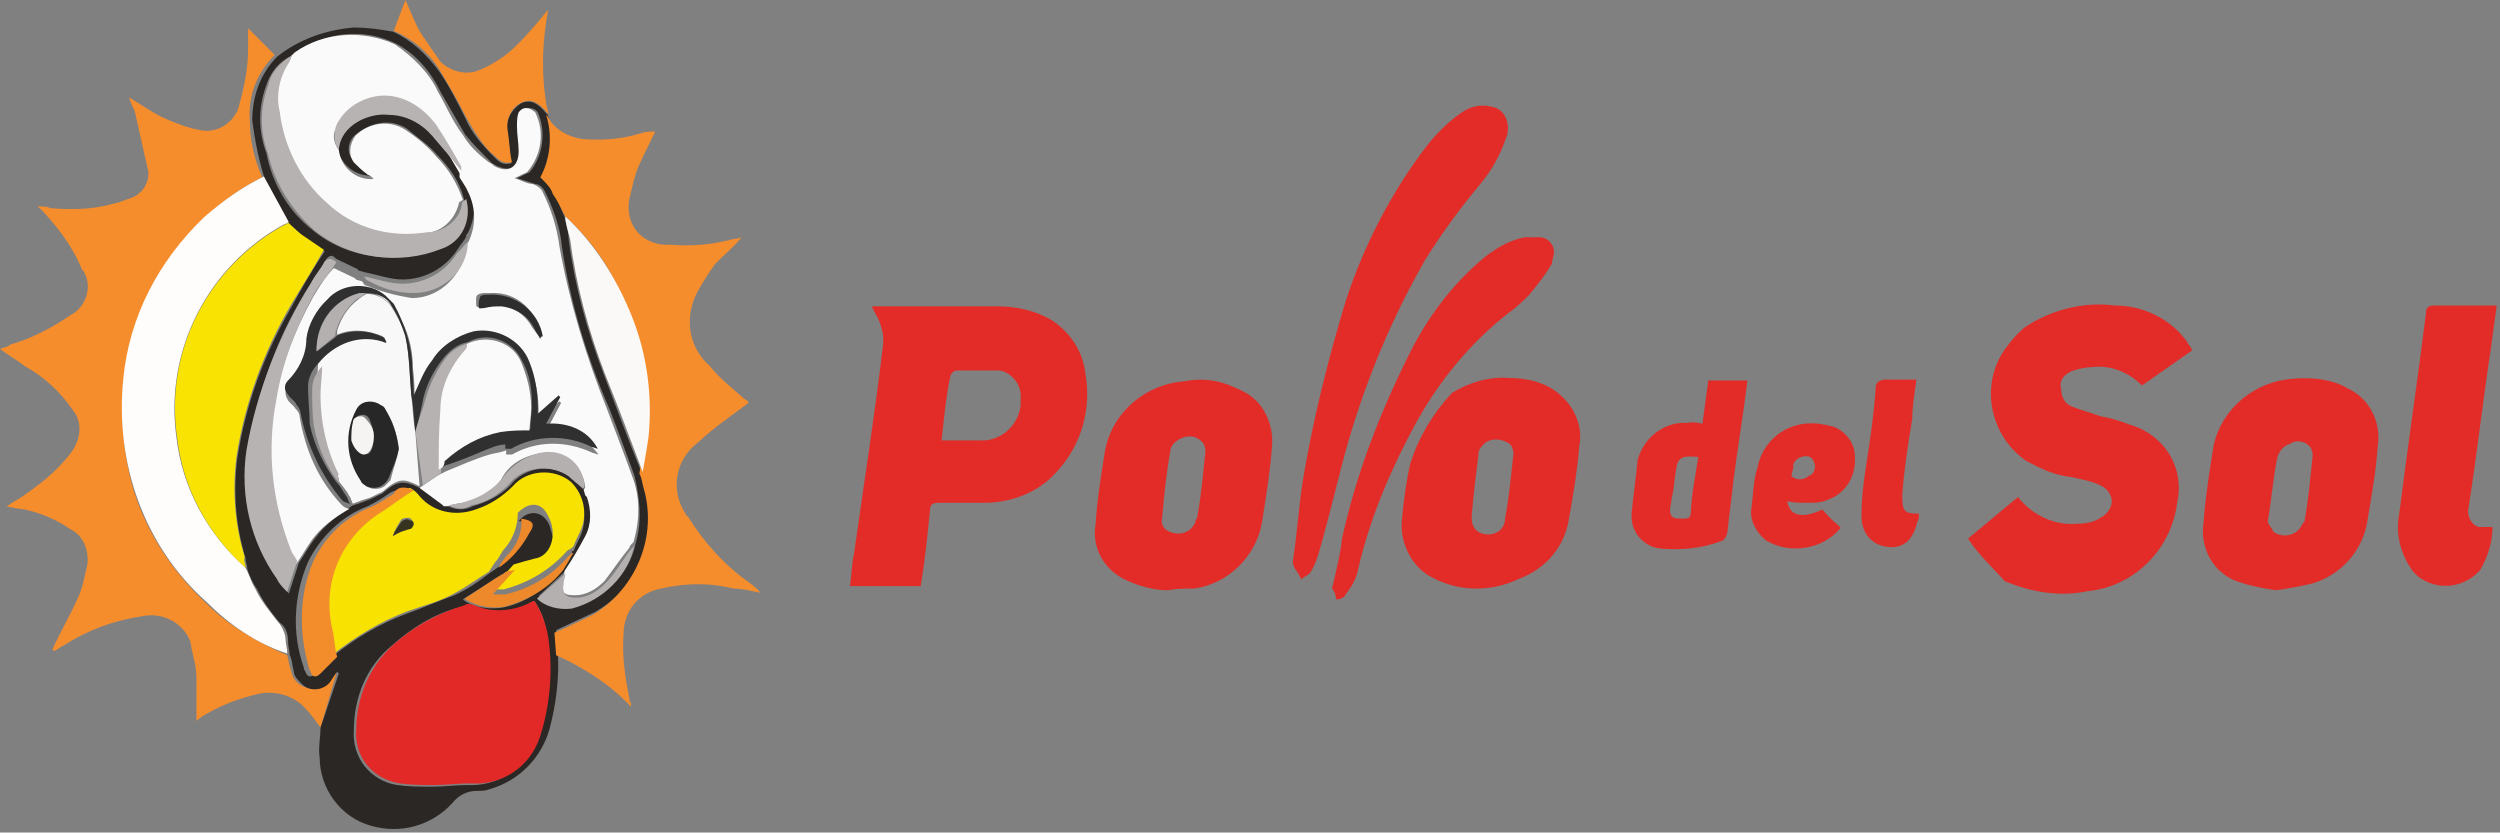 <?xml version="1.0" encoding="utf-8"?>
<!-- Generator: Adobe Illustrator 23.0.2, SVG Export Plug-In . SVG Version: 6.00 Build 0)  -->
<svg version="1.1" id="Layer_1" xmlns="http://www.w3.org/2000/svg" xmlns:xlink="http://www.w3.org/1999/xlink" x="0px" y="0px"
	 viewBox="0 0 300.3 100" style="enable-background:new 0 0 300.3 100;" xml:space="preserve">
<rect x="0" y="0" width="300.3" height="100" fill="#808080" stroke="none"/>
<style type="text/css">
	.st0{fill:#F68D2D;}
	.st1{fill:#2B2724;}
	.st2{fill:#E32C28;}
	.st3{fill:#F58D2D;}
	.st4{fill:#E32B28;}
	.st5{fill:#FEFDFB;}
	.st6{fill:#FBFAFA;}
	.st7{fill:#E22927;}
	.st8{fill:#F7E202;}
	.st9{fill:#F8E303;}
	.st10{fill:#F9F8F8;}
	.st11{fill:#FBF9F8;}
	.st12{fill:#303030;}
	.st13{fill:#B6B2B2;}
	.st14{fill:#B7B3B3;}
	.st15{fill:#F38C2B;}
	.st16{fill:#B4B0B0;}
	.st17{fill:#ED892A;}
	.st18{fill:#2E2D2D;}
	.st19{fill:#36341F;}
	.st20{fill:#282727;}
	.st21{fill:#B2AEAD;}
	.st22{fill:#F5F4F3;}
</style>
<title>logo</title>
<path class="st0" d="M38.5,87.4c-0.5-0.7-1.2-1.7-2-2.5c-1.5-1.5-3.7-2-5.7-1.5s-4,1.2-5.7,2.2c-0.5,0.2-1.2,0.7-1.5,1
	c0-1.7,0-3.5,0-5.2c0-1.5-0.5-2.7-0.7-4.2c-0.7-2.2-3.2-3.7-5.7-3.2c-3.5,0.5-6.7,1.7-9.5,3.5c-0.5,0.2-0.7,0.5-1.2,0.7
	c0,0,0,0-0.2-0.2c1-2.2,2.2-4.2,3.2-6.5c0.5-1.2,0.7-2.5,1-3.7c0.2-1.7-0.5-3.5-2-4.2c-1.7-1.2-4-2.2-6.2-2.5
	c-0.5,0-0.7-0.2-1.5-0.2c0.5-0.5,1-0.7,1.5-1c2.2-1.5,4.5-3.2,6.2-5.5c1.2-1.5,1.5-3.7,0.2-5.2c-1.5-2.2-3.5-4-5.7-5.2
	C2,43.2,1,42.7,0,41.9c0.5-0.2,1-0.2,1.2-0.5c2.5-0.7,5-2,7.2-3.5c2-1,2.7-3.5,1.7-5.2l0,0c0,0,0-0.2-0.2-0.2C9,30.2,7.5,28,5.7,26
	c-0.2-0.2-0.5-0.7-1.2-1.2c0.7,0,1.2,0,1.5,0.2c2.5,0.2,5,0.2,7.5-0.5c1-0.2,1.5-0.5,2.2-0.7c1.5-0.5,2.5-2.2,2-3.7
	c-0.5-2.2-1-4.5-1.5-6.7c-0.2-0.5-0.5-1-0.7-1.7c1.7,1,3,2,4.7,2.7c1.2,0.5,2.5,1,3.7,1.2c2,0.5,4-0.7,4.7-2.5
	c0.7-2.5,1.2-4.7,1.2-7.2c0-0.7,0-1.5,0-2.5l3.2,3.2c-2,2-3.2,4.7-3,7.7c0,2.5,0.5,4.7,1.5,7c-2.5,1.2-5,3-7,5
	c-8.5,8-11.7,20.2-8.7,31.7c1.5,5.5,4.7,10.5,9,14.5c2.7,2.7,6.2,4.7,9.7,6.2c0.2,0.7,0.2,1.2,0.5,2c0.2,1.2,1.5,2.2,3,2
	c0.7,0,1.2-0.5,1.5-1c0.2-0.2,0.5-0.7,0.7-1l0.2,0.2L38.5,87.4z"/>
<path class="st1" d="M38.5,87.4l2.2-6.5l-0.2-0.2c-0.2,0.2-0.5,0.7-0.7,1c-0.7,1.2-2.5,1.5-3.5,0.5c-0.5-0.5-1-1-1-1.5
	c-0.2-0.7-0.2-1.5-0.5-2c0-0.5-0.2-1-0.2-1.7c0-0.7-0.2-1.7-1-2.2c-1-1.2-2-2.5-2.7-4c-0.5-0.7-1-1.7-1.2-2.5c0-0.5-0.2-0.7-0.2-1.2
	c-1.2-4-1.5-8-1-12c1-6.5,3.2-12.5,6.5-18.2c1.2-2.2,2.5-4.5,4-6.7c-0.7-0.5-1.5-1-2.2-1.5c-0.7-0.5-1.2-1.2-2-1.7l-3-5.5
	c-0.7-2.2-1.2-4.7-1.5-7c0-3,1-5.7,3-7.7c2.5-2,5.7-3.2,9.2-3.5c1.5,0,3,0.2,4.7,0.5c2.2,1,4,2.7,5.5,4.7c1.2,1.7,2.2,3.7,3.2,5.7
	c0.7,1.7,2,3.2,3.5,4.7c0.5,0.5,1,1,2,0.7c-0.2-1.2-0.2-2.5-0.5-3.7c-0.2-1.5,0.5-2.7,1.7-3.5c1.2-0.5,2,0,3,1.2l0.2,0.2l0,0
	c0.7,2.5,0.5,5.2-0.7,7.5c0.5,0.5,1,1.2,1.5,2c0.5,0.7,0.7,1.7,1.2,2.7c0.2,1,0.5,1.7,0.5,2.7c0.7,5.5,2.2,11,4.2,16.2
	c1.5,4,3,8,4.5,11.7c0.2,0.5,0.2,1.2,0.5,1.7c1.7,6-0.7,12.2-6,15.2c-1.5,0.7-3.2,1.5-4.7,2.2l0.2,2.7c0.2,3-0.2,6.2-1,9.2
	c-1,3.5-3.7,6.2-7.2,7.2c-0.5,0.2-1,0.2-1.5,0.2c-1.2,0-2.2,0.5-3,1.5c-2.5,2.7-6.2,3.7-9.7,2.7c-3.7-1-6.2-4.5-6.2-8.2
	C38.2,89.9,38.5,88.6,38.5,87.4z M68.9,66.2L68.9,66.2l0.2-0.5c0.2-0.5,0.5-1,0.7-1.5c1-2.5,0-5.5-2.5-6.5c-2-0.7-4.2-0.2-5.7,1.2
	c-1.2,1.2-2.5,2-4.2,2.7c-2.5,1-5.2,0.5-7-1.5c-0.5-0.2-0.7-0.7-1.2-1c-0.7-0.5-2-0.2-2.5,0.2c-0.7,0.5-1.5,1-2.5,1.5
	c-3.2,1.2-5.7,3.7-7.2,6.7c-1.7,4-2,8.5-0.5,12.7c0,0.2,0,0.2,0.2,0.5c0.2,0.7,0.7,0.7,1.2,0.2c0.7-0.7,1.2-1.2,2-2
	c2.7-2.2,5.7-4,9-5.2c2-0.7,3.7-1.5,5.7-2.2c1.5-0.7,2.7-1.5,4-2.5l1-0.7l0,0c1.5-1,3-2.5,3.7-4c0.7-1.2,0.2-1.7-1-1.7
	c1.2-1.5,3-1.2,3.7,0.5c0.2,0.7,0.5,1.5,0.5,2c0.2,1.5-0.7,2.7-2.2,3c-0.7,0.2-1.5,0.5-2.5,0.7c-0.5,0-1.2,0-1.5,0.2
	c-1.5,1-3.2,2-4.7,3c1.2,1,3,1.2,4.7,1c2.7-0.5,5.2-2.2,7.2-4.5c0.5-0.7,1-1.2,1.2-2l0,0V66.2z M42.4,60.7c0.7-0.2,1.5-0.5,2-0.7
	c0.5-0.2,1-0.5,1.5-0.7c1.7-1.5,2.5-1.7,4.5-0.7l2.7,2l0.2,0.2h0.5c1,0.5,2,0.5,3,0c1.7-0.5,3.2-1.2,4.5-2.5c1.7-2.2,5-2.7,7.2-1
	c0.7,0.5,1.2,1,1.7,1.5l0.2,0.7l0.2,0.2c0.5,1.5,0.5,3.2-0.2,4.7c-0.7,1.5-1.7,3-2.5,4.2l-3.2,3c1.2,1,2.7,1.5,4.2,1.2
	c3.7-1,6.7-3.7,7.5-7.7c0.7-2.5,0.5-5.2-0.2-8c-1-2.7-2-5.5-3-8c-2.7-6.2-4.7-12.7-5.7-19.5c-0.2-2.2-1-4.5-2-6.5
	c-0.2-0.5-0.7-1-1.2-1c-0.7-0.2-1.5-0.5-2.2-0.7c0.5-0.2,1-0.5,1.5-0.7c1.7-2,2-5,1-7.2c-0.5-0.7-1.5-0.7-2,0
	c-0.2,0.5-0.5,1.2-0.2,1.7c0,1,0.2,2,0.2,3c0,2-1.2,2.5-3,1.7c-0.2-0.2-0.5-0.2-0.7-0.5c-1-1-2-2-3-3.2c-1-1.7-2-3.5-3-5.2
	c-1.2-2.5-3-4.5-5.2-5.7c-4-2-8.5-1.5-12,1l-0.2,0.2L35,6.7c-1.5,0.7-2.5,2-3,3.5c-1,2.7-1,5.5,0,8.2c0.7,3.7,2.7,7,5.5,9.2
	c4.2,3.5,10,4.2,15.2,2.2c2.5-0.7,3.7-3.5,3-6l0,0c-0.5-2-1.7-3.7-3.2-5.2c-1-1.2-2.5-2.2-3.7-3.2c-2-1.2-4.2-0.7-6,0.7
	c-1,0.7-1.2,2.2-0.5,3l0,0l0,0c0.5,0.5,1,1,1.5,1.5c0.2,0.2,0.5,0.5,0.7,0.5c-2,0-3.7-1.5-4-3.5c0.2-3,3.7-4.5,6-4.2
	c2,0.2,3.7,1.2,5.2,2.5c1.2,1.2,2.2,2.7,3.5,4.2c0.2,0.5,0.7,1.2,1,1.7c1,2,1,4.2,0,6.2l-0.2,0.2v0.2c-0.2,0.5-0.7,1-1,1.5
	c-1.7,2.7-5,4.2-8.2,3.5c-1-0.2-2-0.5-3-0.7l-0.7-0.2l-0.2-0.2l-2.5-1.2c-0.5-0.5-0.7-0.5-1.2,0c-0.5,1-1.2,1.7-1.7,2.7
	c-4,6-6.5,13-7.7,20c-0.7,6,0.5,11.5,3.7,16c0.5,0.5,0.7,1,1.2,1.5l1.2-3.7c0.7-1,1.2-2,2-3C38.9,63.2,40.7,61.7,42.4,60.7
	L42.4,60.7L42.4,60.7z M64.2,72.2c-0.2,0-0.5,0.2-0.5,0.2c-2,1.2-4.7,1.5-7,0.5c-0.5,0-0.7,0-1.2,0c-3.2,0.7-6,2.5-8.5,4.7
	c-3,2.5-4.5,6.2-4.5,10.2c-0.2,3.2,2,6,5.2,6.5c1.5,0.2,2.7,0.2,4.2,0.2c1.5,0,2.7-0.2,4.2-0.2c3.7,0.2,7.2-2,8.5-5.7
	c1.2-3.7,1.7-7.5,1-11.5C65.7,75.2,65.2,73.7,64.2,72.2z"/>
<path class="st2" d="M110.6,70.4h-8.5c0.2-1.2,0.2-2.7,0.5-4c1.2-8.5,2.5-16.7,3.5-25.2c0-0.5,0-1.2-0.2-1.7c-0.2-1-0.7-1.7-1.2-2.7
	c0.5,0,0.7,0,1,0c4.7,0,9.5,0,14.2,0c2.2,0,4.5,0.5,6.5,1.7c2.2,1.5,3.7,3.7,4,6.5c0.7,4.2-0.5,8.5-3.5,11.7
	c-2.2,2.5-5.5,3.7-8.7,3.7c-1.7,0-3.7,0-5.5,0c-0.7,0-1,0.2-1,1C111.4,64.4,111.1,67.4,110.6,70.4z M113.1,52.9c1.5,0,3,0,4.5,0
	c2.5,0.2,4.7-1.7,5-4.2c0-0.2,0-0.5,0-0.7c0.2-1.7-1-3.2-2.5-3.5c-0.2,0-0.2,0-0.5,0c-1.5,0-3.2,0-4.7,0c-0.2,0-0.5,0.2-0.7,0.5
	C113.6,47.7,113.4,50.4,113.1,52.9z"/>
<path class="st3" d="M67.9,26c-0.5-1-1-2-1.5-2.7c-0.2-0.7-0.7-1.2-1.5-2c1.2-2.2,1.5-5,0.7-7.5l0.2,0.2c0.7,1.5,2.5,2.5,4.2,2.7
	c2.5,0.2,4.7,0,7-0.7c0.5-0.2,1.2-0.2,1.7-0.2l0,0c-0.7,1.5-1.5,3-2,4.2c-0.5,1.2-0.7,2.2-1,3.5c-0.7,2.5,0.5,5,3,5.7
	c0.5,0.2,1,0.2,1.7,0.2c2.7,0.2,5.2,0,7.7-0.7c0.2,0,0.5,0,1-0.2c-1,1.2-2.2,2.2-3.2,3.2c-0.7,1-1.5,2.2-2.2,3.5
	c-1.5,3-1,6.5,1.5,8.7c1.2,1.5,2.7,2.7,4.2,4c0.2,0.2,0.5,0.2,0.5,0.5c-2,1.5-4.2,3-6,4.7c-2.7,2-3.5,5.7-1.5,8.7l0,0
	c0,0,0,0.2,0.2,0.2c2,3.2,4.5,6,7.7,8.2c0.2,0.2,0.7,0.5,1,1l0,0c-1-0.2-2-0.5-3.2-0.5c-2.7-0.7-5.7-0.7-8.7,0
	c-2.7,0.5-4.5,2.7-4.5,5.5c-0.2,2.7,0.2,5.2,0.7,7.7c0,0.2,0,0.5,0.2,0.5c0,0.2,0,0.2,0,0.5c-2.5-2.7-5.7-4.7-9-6.2l-0.2-2.7
	c1.7-0.7,3.2-1.5,4.7-2.2c5.2-3.2,7.7-9.5,6-15.2c-0.2-0.7-0.2-1.2-0.5-1.7c0.2-1.5,0.5-2.7,0.7-4.2c0.5-5,0-10-2-14.5
	C74.2,33.2,71.4,29.2,67.9,26z"/>
<path class="st4" d="M236.4,64.7l6-5c1.7,2.2,4.5,3.5,7.2,3.2c1,0,2-0.2,2.7-0.7c1-0.5,1.7-1.7,1.2-2.7c-0.2-0.5-0.7-1-1.2-1.2
	c-1-0.5-2.2-0.7-3.5-1c-2-0.2-3.7-1-5.5-2c-4.5-3.2-5.5-9.5-2.2-13.7c0.5-0.7,1.2-1.5,2-2.2c3.2-2.2,7.2-3.2,11-2.7
	c3.2,0,6.5,1.5,8.5,4.2c0.2,0.2,0.2,0.5,0.5,0.7c0,0.2,0.2,0.2,0.2,0.5l-6,4.2c-1.5-1.5-3.7-2.5-6-2.2c-0.7,0-1.7,0.2-2.5,0.5
	c-1,0.5-1.5,1.2-1.2,2.2c0,1,0.5,1.7,1.2,2c1.2,0.5,2.2,0.7,3.5,1.2c1.2,0.2,2.2,0.5,3.5,1c4.2,1.2,6.7,5.2,5.7,9.5
	c-0.7,5.5-5.2,10-10.7,10.5c-3.2,0.7-6.7,0.2-10-1.2C239.4,68.2,237.7,66.7,236.4,64.7z"/>
<path class="st2" d="M140.3,70.9c-1.7,0-3.5-0.5-5-1.2c-2.7-1.2-4.2-4-3.7-6.7c0.2-3.2,0.7-6.2,1.2-9.2c1-4.5,5-7.7,9.5-8
	c2.5-0.5,4.7,0,7,1.2c2.5,1.2,3.7,4,3.5,6.5c-0.2,3-0.7,6-1.2,9.2c-0.7,4.2-4.2,7.5-8.2,8C142.3,70.7,141.3,70.7,140.3,70.9z
	 M139.6,62.2c-0.2,0.7,0.2,1.5,1,1.7c1.2,0.5,2.5,0,3-1.2c0-0.2,0-0.2,0.2-0.5c0.5-2.7,0.7-5.2,1-8c0-0.5-0.2-1-0.5-1.2
	c-0.5-0.5-1.2-0.7-2-0.5c-0.7,0.2-1.5,0.7-1.7,1.5C140.1,56.9,139.8,59.7,139.6,62.2L139.6,62.2z"/>
<path class="st4" d="M273.4,70.9c-1.5-0.2-3-0.5-4.5-1c-3-1-4.7-4-4.2-7.2c0.2-3,0.7-6,1.2-9.2c1-4.5,5-7.7,9.5-8
	c2.2-0.2,4.7,0,6.7,1.2c2.5,1.2,4,4,3.5,7c-0.2,3-0.7,5.7-1.2,8.7c-0.5,3.7-3.2,6.7-6.7,7.7C276.4,70.4,274.9,70.7,273.4,70.9z
	 M272.4,62.7c0.2,0.5,0.5,0.7,0.7,1.2c1,0.7,2.5,0.5,3.2-0.5c0.2-0.2,0.2-0.5,0.5-0.7c0.5-2.7,0.7-5.2,1-8c0-0.5-0.2-1-0.5-1.2
	c-0.5-0.5-1.5-0.7-2.2-0.2c-0.7,0.2-1.2,0.7-1.5,1.5C273.1,56.9,272.9,59.7,272.4,62.7L272.4,62.7z"/>
<path class="st4" d="M181.3,45.4c2,0,4.2,0.5,5.7,1.7c2,1.5,3.2,4,2.7,6.5c-0.2,2.7-0.7,5.7-1.2,8.5c-0.5,3.5-2.7,6.2-6.2,7.5
	c-3.2,1.5-7,1.5-10.2-0.2c-2.5-1.2-4-4.2-3.7-7c0.2-2.2,0.5-4.5,1-6.7c1-3.2,2.7-6,5-8.5C176.5,45.9,179,45.2,181.3,45.4z
	 M176.8,61.7c-0.2,1.7,0.7,2.5,2,2.5c1,0,2-0.7,2-2c0.5-2.5,0.7-5.2,1-7.7c0-0.5-0.2-1-0.5-1.2c-1-0.7-2.5-0.7-3.2,0.2
	c-0.2,0.2-0.5,0.5-0.5,1C177.3,56.9,177,59.4,176.8,61.7z"/>
<path class="st2" d="M155.3,67.4c0.5-3.2,0.7-6.5,1.2-9.7c1.2-7.2,3-14.5,5.2-21.7c2.2-6.7,5.5-13,9.7-18.5c1.2-1.5,2.7-3,4.2-4
	c1-0.7,2.2-1,3.5-0.7c1.5,0.2,2.2,1.7,2,3V16c-0.7,2.2-1.7,4.2-3.2,6c-2.5,3-4.7,6-6.7,9.2c-4,7-7,14.2-9.2,21.7
	c-1.2,4.2-2.2,8.7-3.5,13.2c-0.2,0.7-0.5,1.7-1,2.5c-0.2,0.5-0.7,0.5-1.2,1c-0.2-0.5-0.5-1-0.7-1.2
	C155.3,67.9,155.3,67.7,155.3,67.4L155.3,67.4z"/>
<path class="st2" d="M299.9,36.7c-0.2,1.7-0.5,3.5-0.7,5.2c-1,6.5-1.7,13-2.7,19.2c-0.2,1,0.5,2,1.2,2.2h0.2c0.5,0,1,0,1.5,0
	c0,1.7-0.5,3.5-1.5,5.2c-2,2.2-5.2,2.5-7.5,0.7c-0.2-0.2-0.5-0.5-0.5-0.5c-1.5-2-2.2-4.5-1.7-7c1-8,2.2-16,3.2-24c0-0.7,0.2-1,1-1
	C295.1,36.7,297.4,36.7,299.9,36.7z"/>
<path class="st2" d="M160,70.7c0.5-2.2,1-4,1.2-6c1.7-7.7,4.5-15,8-22c2.2-4.5,5.2-8.5,9-11.7c1.5-1.2,3.2-2.2,5-2.5
	c0.5,0,1.2,0,1.7,0c1.2,0,2,1.2,1.7,2.2c0,0.2-0.2,0.7-0.2,1c-0.7,1.2-1.7,2.5-2.7,3.7c-0.7,0.7-1.5,1.5-2.5,2.2
	c-4.5,3.5-8.2,8-11,13c-3,5.5-5.5,11.2-7,17.5c-0.2,1.2-0.7,2.2-1.5,3.2c-0.2,0.5-0.7,0.7-1.2,0.7C160.5,71.7,160.3,70.9,160,70.7z"
	/>
<path class="st2" d="M204.5,50.9l0.7-5.2h4.7c-0.5,4.2-1.2,8.2-1.7,12.2c-0.2,2-0.5,4-0.7,6c0,0.2-0.2,0.7-0.5,1c-2.5,1-5,1.2-7.5,1
	c-2.2-0.2-3.7-2.2-3.5-4.2v-0.2c0.2-2,0.5-4,0.7-6.2c0.7-2.7,3.2-4.7,6-4.5C203.2,50.7,203.7,50.7,204.5,50.9z M204,54.9
	c-2-0.2-2.5,0-2.7,1.7c-0.2,1-0.2,2.2-0.5,3.2c0,0.5-0.2,1-0.2,1.5c0,1,0.7,1,1.5,1c0.5,0,1,0,1-0.7C203.2,59.2,203.7,56.9,204,54.9
	z"/>
<path class="st2" d="M214.7,60.2c0.2,1.7,1.7,2.2,4.2,1c0.5,0.5,1,1.2,1.7,1.7c0.2,0.2,0.2,0.2,0.5,0.5c-2.2,2.7-6.2,3.2-9,1.5
	c-1.2-1-2-2.5-1.7-4c0.2-1.5,0.2-3.2,0.7-4.7c0.7-3.7,4.2-6,8-5.2c0.2,0,0.7,0.2,1,0.2c1.5,0.5,2.7,2,2.7,3.5c0.2,2-0.7,4-2.5,5
	c-1,0.5-1.7,0.7-2.7,0.7C216.2,60.4,215.5,60.4,214.7,60.2z M215.2,57.2c0.5,0.5,1.5,0.5,2,0c0.7-0.2,1-1,0.7-1.7
	c-0.2-0.5-0.5-0.7-1-0.7c-0.7,0-1.5,0.5-1.5,1.2C215.5,56.2,215.2,56.7,215.2,57.2L215.2,57.2z"/>
<path class="st3" d="M65.9,13.7l-0.2-0.2c-1-1.2-2-1.7-3-1.2c-1.2,0.5-2,2-1.7,3.5c0.2,1.2,0.2,2.5,0.5,3.7c-1,0.2-1.5-0.2-2-0.7
	c-1.5-1.2-2.5-3-3.5-4.7c-1-2-2-3.7-3.2-5.7c-1.2-2-3.2-3.7-5.5-4.7L48.7,0c0.7,1.5,1.2,3,2,4.2s1.5,2.2,2.2,3.2
	c1.2,1.2,3.2,1.7,4.7,1c1.7-0.7,3.2-1.7,4.5-3s2.5-2.7,3.7-4.2c0,0.7-0.2,1-0.2,1.5c-0.5,3.2-0.5,6.5,0,9.7
	C65.7,13,65.9,13.5,65.9,13.7z"/>
<path class="st2" d="M230.5,61.7c0,0.5,0,0.7-0.2,1c-0.5,2.2-1.7,3.2-3.5,3c-2-0.2-3.2-1.7-3.2-3.7s0.2-3.7,0.5-5.7
	c0.5-3.2,1-6.5,1.2-9.7c0-0.7,0.5-1,1.2-1c1.2,0,2.5,0,3.7,0c-0.2,1.5-0.5,3.2-0.5,4.7c-0.5,3-1,6.2-1.2,9.2
	C228.5,61.4,228.7,61.7,230.5,61.7z"/>
<path class="st3" d="M79.1,15.7L79.1,15.7L79.1,15.7C79.4,15.7,79.4,15.7,79.1,15.7L79.1,15.7z"/>
<path class="st3" d="M91.6,71.4L91.6,71.4L91.6,71.4L91.6,71.4z"/>
<path class="st0" d="M6,78.1L6,78.1L6,78.1C6,77.9,6,77.9,6,78.1z"/>
<path class="st5" d="M31.7,21.2l3,5.5c-0.2,0-0.2,0.2-0.5,0.2c-9.2,5-14.5,15.2-13,25.7c0.7,6,3.7,11.5,8.2,15.5
	c0.5,0.7,0.7,1.7,1.2,2.5c0.7,1.5,1.7,2.7,2.7,4c0.5,0.5,1,1.5,1,2.2c0,0.5,0.2,1,0.2,1.7c-3.7-1.2-7-3.5-9.7-6.2
	c-7.5-6.7-11-16.7-10-26.7c0.7-7.5,4.2-14.2,9.7-19.5C26.7,24.2,29,22.5,31.7,21.2z"/>
<path class="st6" d="M40.7,18c0.2,2,2,3.7,4.2,3.5c-0.2-0.2-0.5-0.5-0.7-0.5c-0.7-0.5-1.2-1-1.7-1.5c-0.7-1-0.5-2.2,0.2-3.2l0,0l0,0
	c1.5-1.5,4-2,6-0.7c1.5,1,2.7,2,3.7,3.2c1.5,1.5,2.5,3.2,3.2,5.2c-0.2,0.2-0.5,0.2-0.5,0.5c-0.5,2-2.2,3.5-4.2,3.5
	c-4.2,0.7-8.7-0.7-12-3.5c-3.2-2.7-5.2-6.7-5.7-11c-0.5-2,0-4.2,1.2-6C34.7,7.5,35,7,35,6.7l0.2-0.2l0.2-0.2c3.5-2.5,8.2-2.7,12-1
	c2.2,1.5,4.2,3.5,5.2,5.7c1,1.7,1.7,3.5,3,5.2c0.7,1.2,1.7,2.2,3,3.2c0.2,0.2,0.5,0.2,0.7,0.5c1.7,1,3,0.2,3-1.7c0-1-0.2-2-0.2-3
	c0-0.7,0-1.2,0.2-1.7c0.5-0.7,1.2-0.7,2,0c1.2,2.5,0.7,5.2-1,7.2c-0.5,0.2-1,0.5-1.5,0.7c0.7,0.2,1.5,0.7,2.2,0.7
	c0.5,0.2,1,0.5,1.2,1c1,2,1.7,4.2,2,6.5c1.2,6.7,3.2,13.2,5.7,19.5c1,2.7,2,5.2,3,8c1,2.5,1,5.2,0.2,8c-0.2,0.2-0.5,0.5-0.5,0.7
	c-1,1.2-2,2.7-3,4c-1,1-2.2,1.7-3.5,1.7s-1.7-0.2-1.5-1.7c0-0.5,0.2-0.7,0.2-1.2c1-1.5,1.7-2.7,2.5-4.2s0.7-3.2,0.2-4.7l-0.2-0.2
	l-0.2-0.7l0.2-0.2c-0.2-2.5-2.2-4.2-4.7-4.2h-0.2c-2.2,0.2-4.2,1.2-5.2,3.2c-1,1.5-2.5,2.5-4.2,2.7c-0.7,0.2-1.5,0.2-2.2,0.5h-0.5
	l-0.2-0.2l-2.7-2l0,0l2.2-1.5l1-0.5c1.7-0.7,3.5-1.5,5.2-2c0.7-0.2,1.2-0.2,2-0.5c0,0.2,0,0.2,0,0.5v0.2v-0.2c0.2,0,0.5,0,0.7,0
	c3-1.7,6.5-1.7,9.7-0.2c0.2,0,0.5,0.2,0.7,0.2c-1.5-2-3.7-3.2-6.2-3l1.7-3.2l-0.2-0.2l-2.5,2.2c0-0.2,0-0.5,0-0.7c0-2-0.2-3.7-1-5.5
	c-1-2.7-3.7-4.2-6.7-3.7c-2,0.5-3.7,1.7-5,3.5c-0.7,1.2-1.5,2.7-2.2,4.2c0-1.2,0-2.5-0.2-4c0-2.5-0.7-5-2.2-7c-1.5-2.2-4.5-3-7-1.7
	c-0.5,0.2-0.7,0.5-1,1c-1.2,1.2-2.2,3-2.5,4.7c-0.2,2-1,3.7-2.2,5c-0.5,0.5-0.5,1.2-0.2,1.7l0,0l0,0c0.2,0.5,0.7,0.7,1,1.2
	c0.2,0.2,0.5,0.5,0.5,1c0.7,4,2.2,7.5,5,10.5c0.2,0.2,0.5,0.5,1,0.5c-1.7,1-3.5,2.2-4.7,4c-0.7,1-1.2,2-2,3
	c-0.2-0.2-0.5-0.7-0.7-1.2c-2.2-5.7-3-12-1.7-18.2c0.7-4.5,2.5-9,4.7-13c0.7-1.2,1.5-2.5,2.5-3.5l2.5,1.2l0.2,0.2l0.7,0.2
	c0.2,0.2,0.2,0.5,0.5,0.5c1.7,0.7,3.5,1.2,5.5,1.5c3.5,0,6.2-3,6.5-6.2v-0.2l0.2-0.2c1-2,1-4.2,0-6.2c-0.2-0.5-0.7-1.2-1-1.7
	c0-0.2,0-0.5,0-0.5c-1-1.7-2-3.5-3-5c-1.2-1.7-3.2-3-5.5-3.5c-2.5-0.2-4.7,0.7-6,3C39.9,15.5,39.9,17,40.7,18z M64.9,40.7
	c-0.2-3.2-2.7-5.7-6-5.5c-0.2,0-0.2,0-0.5,0s-0.7,0-1,0.2s-0.2,0.7-0.2,1.2s0.5,0.2,0.7,0.2c0.7-0.2,1.2-0.2,2-0.2
	c1.7,0.2,3.2,1.2,4,2.7C64.4,39.9,64.7,40.4,64.9,40.7z"/>
<path class="st7" d="M64.2,72.2c1,1.5,1.5,3.2,1.7,4.7c0.5,3.7,0.2,7.7-1,11.5s-4.7,6-8.5,5.7c-1.5,0-2.7,0.2-4.2,0.2
	s-2.7,0-4.2-0.2c-3.2-0.5-5.5-3.2-5.2-6.5c0-3.7,1.5-7.5,4.5-10.2c2.5-2.2,5.2-3.7,8.5-4.7c0.2-0.2,0.7-0.2,1.2,0c2.2,1,5,0.7,7-0.5
	C63.7,72.4,63.9,72.2,64.2,72.2z"/>
<path class="st8" d="M58.7,68.7c-1.2,0.7-2.5,1.7-4,2.5c-1.7,1-3.7,1.5-5.7,2.2c-3.2,1.2-6.2,3-9,5.2c-0.2-1-0.2-2-0.5-3
	c-1.5-5.5,1-11.5,6-14.5c1.2-0.7,2.5-1.7,3.7-2.5c0.5,0.2,1,0.7,1.2,1c1.7,2,4.5,2.5,7,1.5c1.5-0.5,3-1.5,4.2-2.7c1.7-2,5-2.2,7-0.5
	c1.5,1.5,2,3.7,1.2,5.7c-0.2,0.5-0.5,1-0.7,1.5l-0.2,0.5l0,0l-0.2,0.2l0,0c-0.2,0.2-0.5,0.2-0.7,0.5c-2,2.2-4.5,3.7-7.5,4.5
	c-0.5,0-1,0-1.5,0l2.7-3c0.7-0.2,1.7-0.5,2.5-0.7c1.5-0.2,2.2-1.7,2.2-3c0-0.7-0.2-1.5-0.5-2c-0.7-1.7-2.2-2-3.7-0.5
	c0,1.5-0.5,3-1.5,4.2c-0.5,0.5-0.7,1.2-1.2,1.7l0,0L58.7,68.7z M47.2,64.4c0.7-0.5,1.5-0.7,2.2-1.2c0.5-0.2,0.2-0.7-0.2-1
	c-0.5,0-0.7,0-1,0.2C47.7,63.2,47.4,63.7,47.2,64.4L47.2,64.4L47.2,64.4z"/>
<path class="st9" d="M29.5,68.2c-4.5-4-7.5-9.5-8.2-15.5C19.7,42.2,25,32,34.2,27c0.2,0,0.2-0.2,0.5-0.2c0.7,0.7,1.2,1.2,2,1.7
	c0.7,0.5,1.5,1,2.2,1.5c-1.2,2.2-2.7,4.5-4,6.7c-3.2,5.5-5.5,11.7-6.5,18.2c-0.5,4-0.2,8.2,1,12C29.2,67.4,29.5,67.7,29.5,68.2z"/>
<path class="st10" d="M50.4,58.4L50.4,58.4c-2-1-2.5-1-4.5,0.7c-0.5,0.2-1,0.5-1.5,0.7c-0.7,0.2-1.5,0.5-2,0.7
	c-0.2-0.2-0.2-0.7-0.5-1c-0.2-0.5-0.7-1-1.2-1.7c0-0.5-0.2-1-0.5-1.2c-1.5-3-2.2-6.2-2.2-9.5c0-1.2,0.2-2.2,0.2-3.5
	c1.7-2.7,5.2-3.7,8.2-2.5c0-0.2-0.2-0.2-0.2-0.5c0,0-0.2,0-0.2-0.2c-1.7-0.7-3.7-1-5.5-0.2c0-0.2,0-0.5,0-0.5
	c0.5-1.5,1.2-2.7,2.5-3.7c0.2-0.2,0.7-0.5,1-0.7c1.2,0,2.2,0.5,3,1.5c0.7,1.2,1.5,2.5,1.7,3.7c0.5,2.2,0.5,4.7,0.7,7
	c0.2,1.5,0.2,3,0.5,4.5L50.4,58.4z M47.9,53.9c-0.2-1.7-0.7-3.5-1.7-4.7c-0.7-1-2-1-2.7-0.5c-0.2,0.2-0.5,0.5-0.5,0.7
	c-1.5,2.7-1.2,6,0.5,8.5c0.7,1,2,1,2.7,0.5c0.2-0.2,0.5-0.5,0.7-0.7C47.2,56.4,47.7,55.2,47.9,53.9z"/>
<path class="st11" d="M67.9,26c3.5,3.2,6.2,7.5,8,12s2.5,9.5,2,14.5c-0.2,1.5-0.5,3-0.7,4.2c-1.5-4-3-8-4.5-11.7
	c-2-5.2-3.5-10.7-4.2-16.2C68.2,27.7,67.9,26.7,67.9,26z"/>
<path class="st12" d="M49.9,51.9c-0.2-1.5-0.2-3-0.5-4.5c-0.2-2.2-0.2-4.7-0.7-7c-0.5-1.5-1-2.7-1.7-3.7c-0.5-1-1.7-1.5-3-1.5
	c-0.2,0-0.5,0-0.7,0c-3.2,0.7-5.5,3.7-5.2,7l2.2-1.7l0.2-0.2l0,0c1.7-0.7,3.7-0.7,5.5,0.2c0,0,0.2,0,0.2,0.2c0,0,0.2,0.2,0.2,0.5
	c-3-1.2-6.2,0-8.2,2.5c-0.7,0.7-1.2,1.7-1.2,2.7c0,1.5,0.2,3,0.2,4.5c0.5,2.5,1.7,5,3.2,7c0.5,0.5,0.7,1,1.2,1.7
	c0.2,0.2,0.2,0.7,0.5,1l0,0l0,0c-0.2-0.2-0.7-0.2-1-0.5c-2.5-3-4.2-6.5-5-10.5c0-0.2-0.2-0.7-0.5-1c-0.2-0.5-0.7-0.7-1-1.2
	c-0.5-0.5-0.5-1.2,0-1.7l0,0l0,0c1.2-1.2,2.2-3,2.2-5c0.2-1.7,1.2-3.5,2.5-4.7c1.7-2,5-2.2,7-0.5c0.2,0.2,0.7,0.7,1,1
	c1.2,2.2,2,4.5,2.2,7c0,1.2,0.2,2.7,0.2,4c0.7-1.5,1.2-3,2.2-4.2c1-1.7,3-3,5-3.5c2.7-0.5,5.7,1,6.7,3.7c0.7,1.7,1,3.7,1,5.5
	c0,0.2,0,0.5,0,0.7l2.5-2.2l0.2,0.2l-1.7,3.2c2.5-0.2,5,0.7,6.2,3c-0.2,0-0.5-0.2-0.7-0.2c-3-1.5-6.7-1.5-9.7,0.2
	c-0.2,0-0.5,0-0.7,0l0,0c0-0.2,0-0.2,0-0.5c-0.7,0-1.2,0.2-2,0.5c-1.7,0.7-3.5,1.5-5.2,2c-0.2,0.2-0.7,0.2-1,0.5v-0.5
	c0.2-0.2,0.7-0.5,1-0.7c1.7-1.7,4.2-3,6.7-3.5c1-0.2,2.2-0.2,3.5-0.2c0-1,0.2-2,0.2-2.7c0-2-0.2-3.7-1.2-5.5
	c-1.2-2.5-4.2-3.5-6.5-2.2c-1.2,0.2-2.2,1-3,2c-1.2,1.5-2.2,3.5-2.5,5.5C50.4,49.9,50.2,50.9,49.9,51.9z"/>
<path class="st13" d="M35,6.7c0,0.2-0.2,0.5-0.2,0.7c-1.2,1.7-1.7,4-1.2,6c0.5,4.2,2.5,8.2,5.7,11c3.2,3,7.5,4.2,12,3.5
	c2,0,4-1.5,4.2-3.5c0-0.2,0.2-0.2,0.5-0.5c0.7,2.5-0.5,5.2-3,6l0,0l0,0c-5,2-11,1.2-15.2-2.2C35,25.2,33,22,32.2,18.5
	c-1-2.7-1-5.5,0-8.2C32.5,8.7,33.7,7.5,35,6.7z"/>
<path class="st14" d="M40.4,31.5c-0.7,1.2-1.7,2.2-2.5,3.5c-2.2,4-4,8.5-4.7,13C32,54.2,32.7,60.4,35,66.2c0.2,0.5,0.5,0.7,0.7,1.2
	l-1.2,3.7c-0.5-0.5-1-1-1.2-1.5c-3.2-4.5-4.5-10-3.7-15.5c1.2-7,4-14,7.7-20c0.5-1,1.2-1.7,1.7-2.7C39.4,31,39.9,31,40.4,31.5z"/>
<path class="st15" d="M49.7,58.9c-1.2,0.7-2.5,1.7-3.7,2.5c-5,3-7.5,8.7-6,14.5c0.2,1,0.2,2,0.5,3l-2,2c-0.5,0.5-1,0.5-1.2-0.2
	c0-0.2-0.2-0.2-0.2-0.5c-1.2-4.2-1.2-8.7,0.5-12.7c1.5-3.2,4-5.5,7.2-6.7c1-0.5,1.7-1,2.5-1.5C47.7,58.4,48.7,58.4,49.7,58.9z"/>
<path class="st14" d="M40.7,18c-0.7-1-0.7-2.5,0-3.5c1.2-2,3.7-3.2,6-3c2.2,0.2,4.2,1.5,5.7,3.5c1,1.5,2,3.2,3,5c0,0.2,0,0.5,0,0.5
	c-1.2-1.5-2.2-2.7-3.5-4.2s-3.2-2.5-5.2-2.5C44.4,13.5,40.9,15,40.7,18z"/>
<path class="st16" d="M53.9,60.7c0.7-0.2,1.5-0.2,2.2-0.5c1.7-0.5,3.2-1.5,4.2-2.7c1.2-1.7,3.2-3,5.2-3.2c2.5-0.2,4.5,1.5,4.7,4v0.2
	l-0.2,0.2c-0.5-0.5-1.2-1-1.7-1.5c-2.2-1.5-5.5-1.2-7.2,1c-1.2,1.2-2.7,2.2-4.5,2.5C55.9,61.2,54.9,61.2,53.9,60.7z"/>
<path class="st17" d="M61.9,68.4l-2.7,3c0.5,0,1,0,1.5,0c3-0.7,5.5-2.2,7.5-4.5c0.2-0.2,0.5-0.5,0.7-0.5c-0.5,0.7-0.7,1.2-1.2,2
	c-1.7,2.2-4.2,3.7-7.2,4.5c-1.5,0.2-3.2,0-4.7-1c1.7-1,3.2-2.2,4.7-3C60.9,68.4,61.4,68.7,61.9,68.4z"/>
<path class="st16" d="M67.9,68.9c0,0.5-0.2,0.7-0.2,1.2c-0.2,1.2,0.2,1.7,1.5,1.7s2.5-0.7,3.5-1.7c1.2-1.2,2-2.7,3-4
	c0.2-0.2,0.5-0.5,0.5-0.7c-0.7,3.7-3.7,6.7-7.5,7.7c-1.5,0.2-3.2-0.2-4.2-1.2L67.9,68.9z"/>
<path class="st13" d="M56.2,29c0,3.5-3,6.2-6.5,6.2c-2,0-3.7-0.5-5.5-1.5c-0.2,0-0.2-0.2-0.5-0.5c1,0.2,2,0.5,3,0.7
	c3.2,0.7,6.5-0.7,8.2-3.5C55.4,30,55.7,29.5,56.2,29z"/>
<path class="st17" d="M59.9,68.2c0.2-0.5,0.7-1.2,1.2-1.7c1-1,1.7-2.7,1.5-4.2c1.5,0.2,1.7,0.7,1,1.7C62.7,65.7,61.4,67.2,59.9,68.2
	z"/>
<path class="st17" d="M58.7,68.7l1-0.7L58.7,68.7z"/>
<path class="st17" d="M68.9,66.2l0.2-0.5L68.9,66.2z"/>
<path class="st13" d="M35.5,6.5L35.5,6.5L35.5,6.5z"/>
<path class="st13" d="M56.4,28.5l-0.2,0.2L56.4,28.5z"/>
<path class="st13" d="M42.9,33l-0.2-0.2L42.9,33z"/>
<path class="st16" d="M70.9,59.4l0.2,0.2L70.9,59.4z"/>
<path class="st16" d="M53.2,60.4l0.2,0.2L53.2,60.4z"/>
<path class="st17" d="M68.9,66.4l0.2-0.2L68.9,66.4z"/>
<path class="st13" d="M49.9,51.9c0.2-1,0.7-2.2,1-3.2c0.5-2,1.2-3.7,2.5-5.5c0.7-1,1.7-1.7,3-2c0,0.2-0.2,0.5-0.2,0.7
	c-2,2-3,4.5-3,7.2c-0.2,2.5-0.2,4.7-0.2,7.2v0.5l-2.2,1.5L49.9,51.9z"/>
<path class="st18" d="M64.9,40.7c-0.2-0.5-0.5-0.7-0.7-1.2c-0.7-1.5-2.2-2.5-4-2.7c-0.7,0-1.2,0-2,0.2c-0.5,0-0.7,0.2-0.7-0.2
	c0-0.5,0-0.7,0.2-1.2c0.2-0.2,0.7-0.2,1-0.2c3.2-0.2,6,2,6.5,5C64.9,40.4,64.9,40.7,64.9,40.7z"/>
<path class="st12" d="M61.2,54.4L61.2,54.4L61.2,54.4L61.2,54.4z"/>
<path class="st19" d="M47.2,64.4c0.2-0.7,0.7-1.2,1-1.7c0.2-0.2,0.7-0.5,1-0.2c0.5,0,0.7,0.5,0.2,1C48.7,63.7,47.9,63.9,47.2,64.4
	L47.2,64.4z"/>
<path class="st19" d="M47.2,64.4L47.2,64.4L47.2,64.4z"/>
<path class="st20" d="M47.9,53.9c-0.2,1.2-0.7,2.2-1.2,3.5c-0.5,1-1.5,1.5-2.7,1c-0.2-0.2-0.5-0.2-0.7-0.7c-1.7-2.5-2-5.7-0.5-8.5
	c0.5-1,1.7-1.2,2.7-0.7c0.2,0.2,0.5,0.2,0.7,0.5C47.2,50.7,47.7,52.2,47.9,53.9z M44.9,52.4L44.9,52.4c0-0.7-0.2-1.2-0.5-2
	c-0.2-0.5-0.7-0.7-1.2-0.5c-0.2,0-0.5,0.2-0.5,0.7c-0.2,0.7-0.2,1.5-0.2,2.2c0,1,0.7,1.7,1.5,1.7C44.4,54.7,44.9,53.9,44.9,52.4
	C44.9,52.7,44.9,52.4,44.9,52.4z"/>
<path class="st16" d="M40.2,40.4L38,42.2c0-3.2,2-6.2,5.2-7c0.2,0,0.5,0,0.7,0c-0.2,0.2-0.5,0.5-1,0.7c-1.2,1-2,2.2-2.5,3.7
	C40.2,39.9,40.4,40.2,40.2,40.4L40.2,40.4L40.2,40.4z"/>
<path class="st21" d="M40.9,58.2c-1.7-2-2.7-4.5-3.2-7c-0.2-1.5-0.2-3-0.2-4.5c0-1,0.5-2,1.2-2.7c0,1.2-0.2,2.2-0.2,3.5
	c0,3.2,0.7,6.5,2.2,9.5C40.4,57.2,40.7,57.7,40.9,58.2z"/>
<path class="st6" d="M52.7,56.4c0-2.5,0-4.7,0.2-7.2c0-2.7,1.2-5.2,3-7.2c0.2-0.2,0.2-0.5,0.2-0.7c2.5-1.2,5.5-0.2,6.5,2.2
	c0.7,1.7,1.2,3.5,1.2,5.5c0,1-0.2,2-0.2,2.7c-1.2,0-2.2,0-3.5,0.2c-2.5,0.5-4.7,1.7-6.7,3.5C53.4,55.9,53.2,56.2,52.7,56.4z"/>
<path class="st10" d="M40.2,40.4L40.2,40.4L40.2,40.4z"/>
<path class="st22" d="M44.9,52.4C44.9,52.4,44.9,52.7,44.9,52.4c0,1.2-0.5,2.2-1.2,2.2c-0.5,0-1.2-0.7-1.5-1.7c0-0.7,0-1.5,0.2-2.2
	c0-0.5,0.5-0.7,1-0.7c0.2,0,0.5,0.2,0.7,0.5C44.7,51.2,44.9,51.7,44.9,52.4L44.9,52.4z"/>
</svg>

